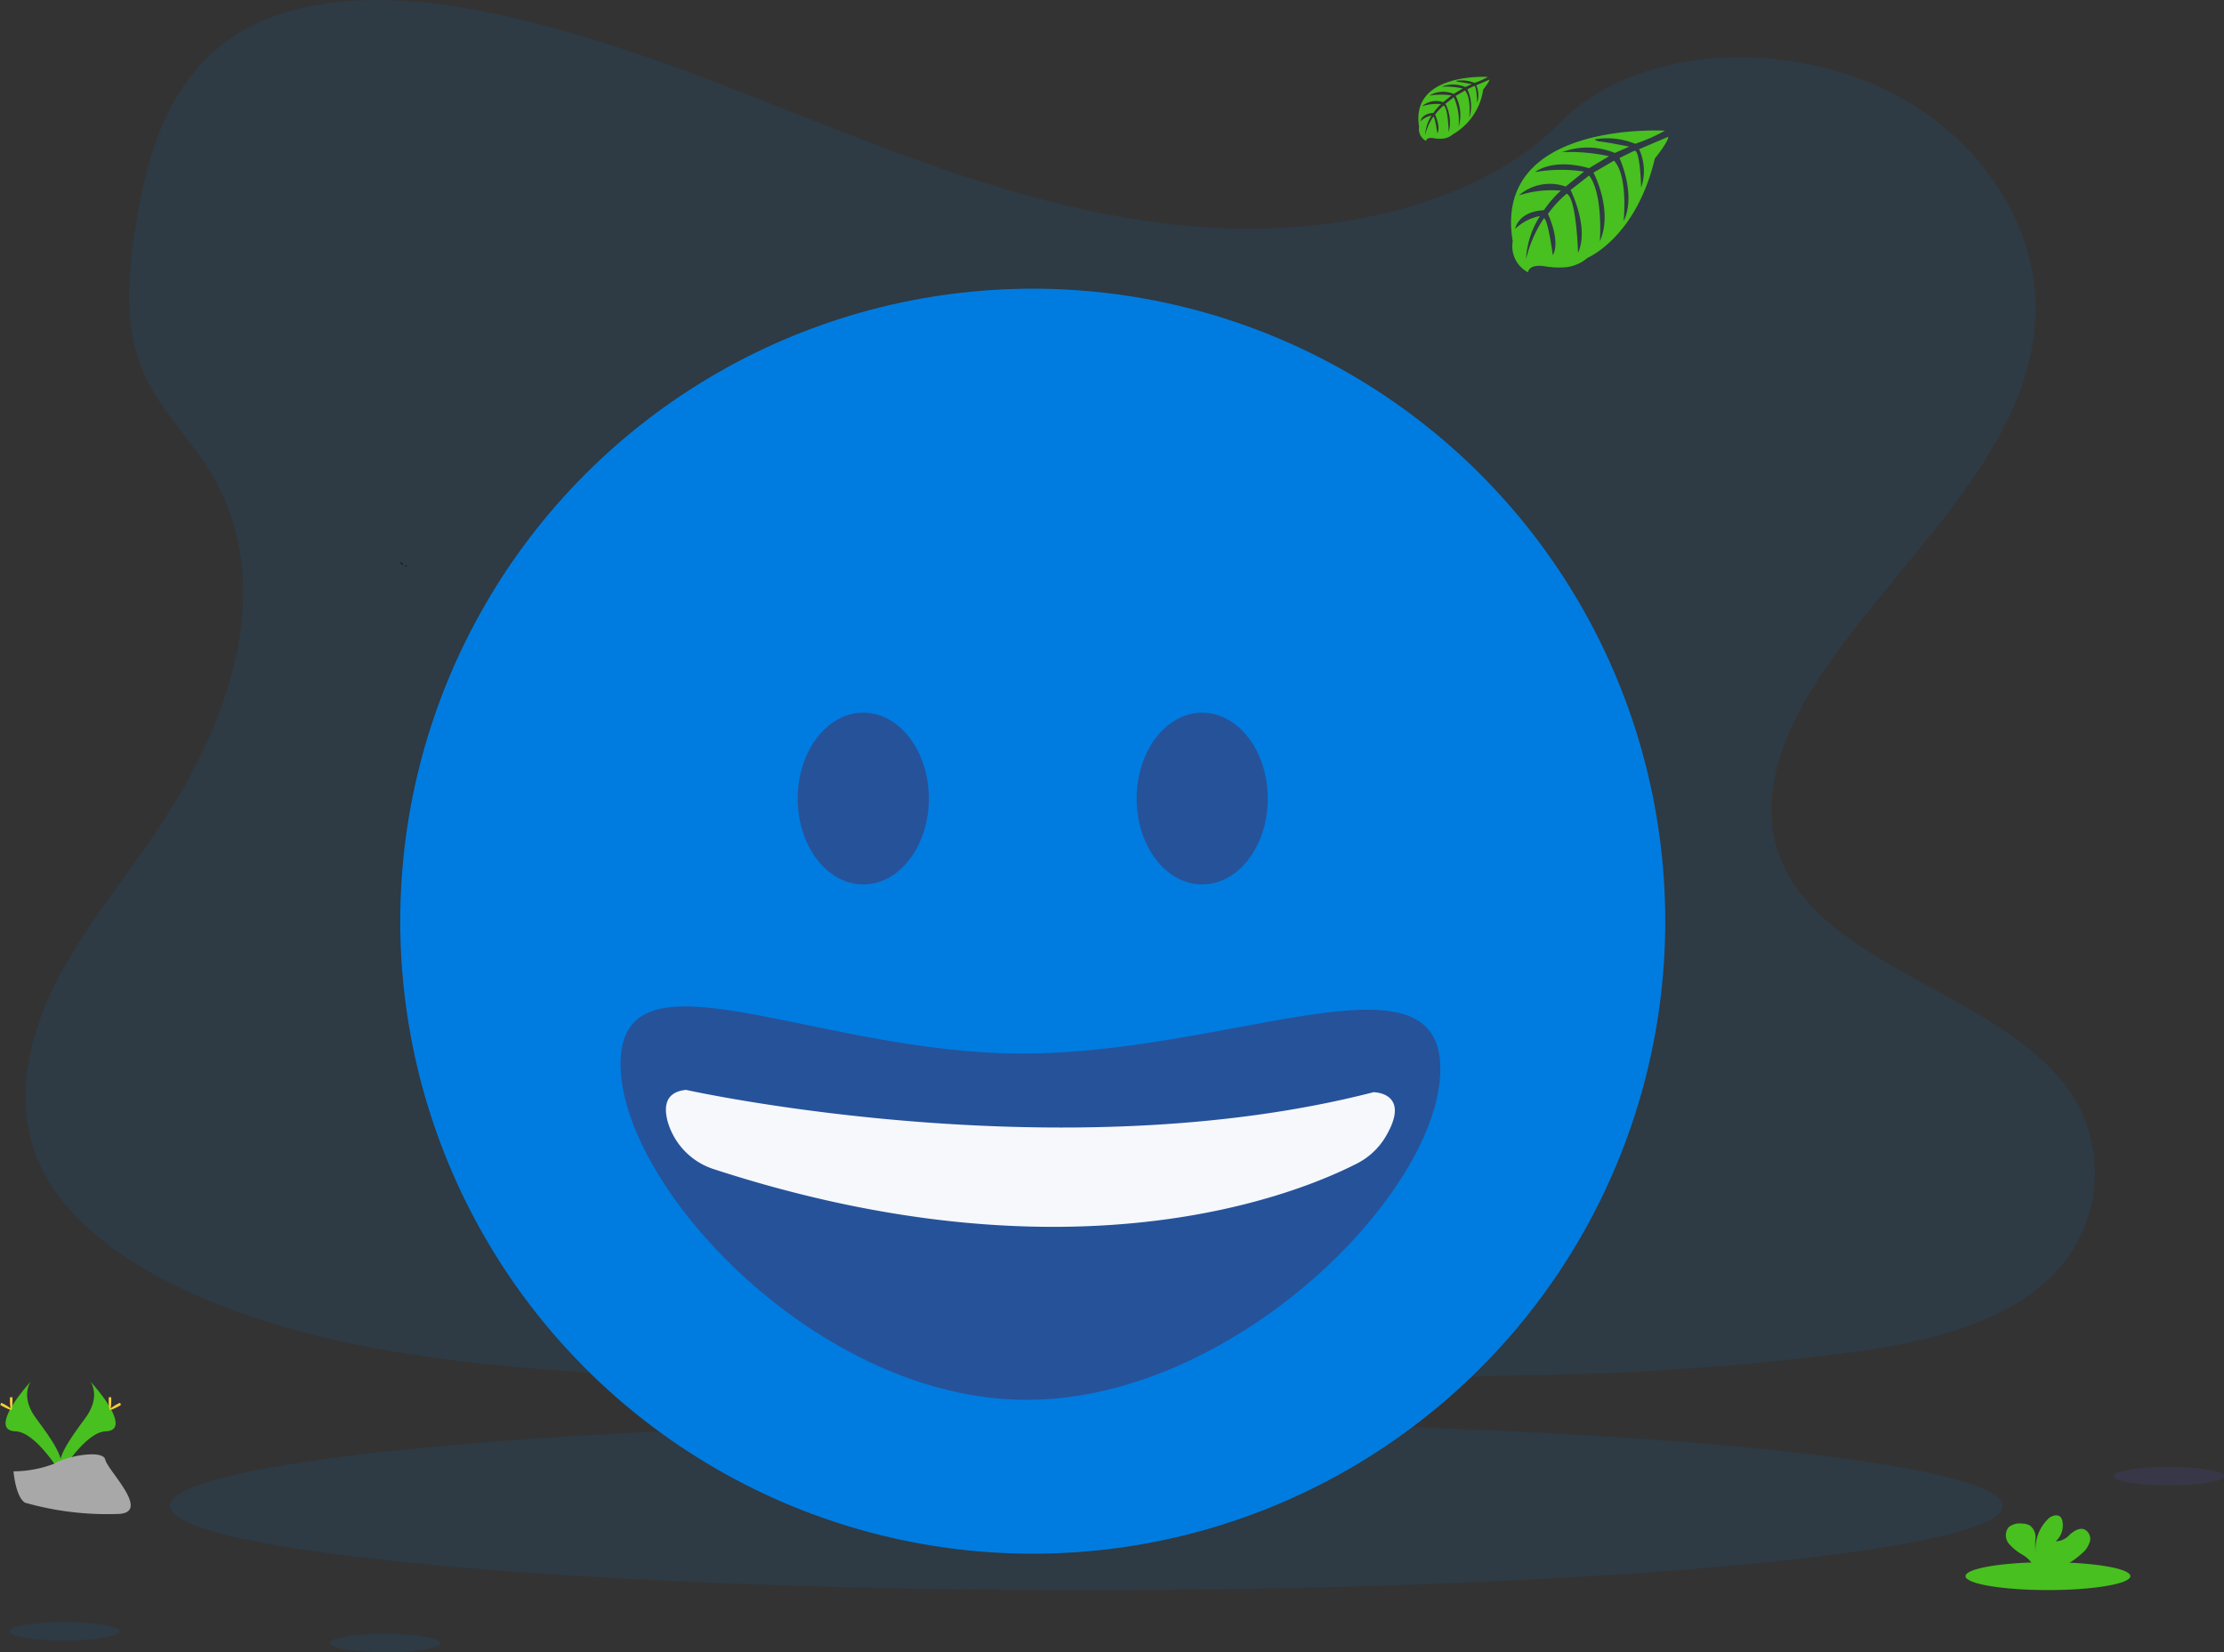 <svg xmlns="http://www.w3.org/2000/svg" xmlns:xlink="http://www.w3.org/1999/xlink" width="139.346" height="103.529" viewBox="0 0 139.346 103.529">
    <rect x="0" y="0" width="139.346" height="103.529" fill="#333333" stroke="none"/>
    <defs>
        <linearGradient id="prefix__linear-gradient" x1="51.947" x2="51.947" y1="249.546" y2="250.546" gradientUnits="objectBoundingBox">
            <stop offset="0" stop-color="gray" stop-opacity=".251"/>
            <stop offset=".54" stop-color="gray" stop-opacity=".122"/>
            <stop offset="1" stop-color="gray" stop-opacity=".102"/>
        </linearGradient>
        <linearGradient id="prefix__linear-gradient-2" x1="36.969" x2="36.969" y1="162.363" y2="163.356" xlink:href="#prefix__linear-gradient"/>
        <style>
            .prefix__cls-1{fill:#007ce0;opacity:.1}.prefix__cls-3{fill:#26529a}.prefix__cls-7{fill:#48c020}.prefix__cls-9{fill:#ffd037}
        </style>
    </defs>
    <g id="prefix__Group_14102" data-name="Group 14102" transform="translate(-.015 .001)">
        <path id="prefix__Path_5913" d="M87.753 14.309c-8.314-.288-16.232-2.972-23.793-5.909S48.91 2.211 40.79.654C35.571-.347 29.6-.488 25.4 2.311c-4.048 2.7-5.355 7.34-6.058 11.654-.529 3.245-.84 6.661.609 9.7 1.007 2.109 2.794 3.882 4.028 5.9 4.3 7.031 1.26 15.7-3.4 22.562-2.184 3.219-4.721 6.294-6.408 9.718S11.709 69.2 13.185 72.7c1.462 3.468 4.947 6.068 8.722 7.9 7.668 3.719 16.7 4.783 25.513 5.386 19.5 1.333 39.111.757 58.666.177a172.012 172.012 0 0 0 21.625-1.551c3.954-.62 8.035-1.607 10.906-3.982a9.133 9.133 0 0 0 2.1-11.931c-4.1-6.357-15.415-7.936-18.281-14.759-1.575-3.756.042-7.939 2.333-11.421 4.912-7.472 13.145-14.028 13.579-22.568.3-5.865-3.661-11.74-9.781-14.516-6.414-2.908-15.31-2.542-20.04 2.272-4.869 4.949-13.432 6.858-20.774 6.602z" class="prefix__cls-1" data-name="Path 5913" transform="translate(-10.797)"/>
        <ellipse id="prefix__Ellipse_1124" cx="57.419" cy="5.282" class="prefix__cls-1" data-name="Ellipse 1124" rx="57.419" ry="5.282" transform="translate(10.656 89.068)"/>
        <circle id="prefix__Ellipse_1125" cx="39.63" cy="39.63" r="39.63" data-name="Ellipse 1125" transform="translate(25.093 18.087)" style="fill:#007ce0"/>
        <ellipse id="prefix__Ellipse_1126" cx="4.109" cy="5.382" class="prefix__cls-3" data-name="Ellipse 1126" rx="4.109" ry="5.382" transform="translate(49.996 44.652)"/>
        <ellipse id="prefix__Ellipse_1127" cx="4.109" cy="5.382" class="prefix__cls-3" data-name="Ellipse 1127" rx="4.109" ry="5.382" transform="translate(71.231 44.652)"/>
        <path id="prefix__Path_5914" d="M354.056 494.78c0 7.727-12.908 20.744-25.931 20.744s-25.435-13.31-25.435-21.038 12.148-.66 25.178-.66 26.188-6.774 26.188.954z" class="prefix__cls-3" data-name="Path 5914" transform="translate(-263.794 -427.816)"/>
        <path id="prefix__Path_5915" d="M326.076 531.58s23.41 5.21 43.079.146c0 0 2.407 0 .763 2.782a4.431 4.431 0 0 1-1.8 1.687c-3.79 1.937-17.829 7.663-40.272.361a4.414 4.414 0 0 1-2.913-2.984c-.259-.955-.145-1.86 1.143-1.992z" data-name="Path 5915" transform="translate(-283.082 -463.295)" style="fill:#f6f8fb"/>
        <path id="prefix__Path_5916" d="M197.554 275.617l-.144-.107a.306.306 0 0 1 .059.1z" data-name="Path 5916" transform="translate(-172.038 -240.12)"/>
        <path id="prefix__Path_5917" d="M195.217 274.256h.086l-.081-.06h.022l-.144-.105a.306.306 0 0 1 .058.1h.032a.283.283 0 0 1 .027.065z" data-name="Path 5917" transform="translate(-170.025 -238.882)"/>
        <path id="prefix__Path_5918" d="M746.673 63.655s-10.815-.651-9.541 6.928a1.842 1.842 0 0 0 .961 1.947s.019-.561 1.11-.371a4.991 4.991 0 0 0 1.174.057 2.441 2.441 0 0 0 1.438-.593s3.041-1.255 4.222-6.225c0 0 .875-1.083.84-1.362l-1.825.778a3.256 3.256 0 0 1 .128 2.411s-.059-2.362-.41-2.312c-.072.012-.949.456-.949.456s1.074 2.294.257 3.962c0 0 .308-2.826-.6-3.8l-1.285.75s1.255 2.37.4 4.3c0 0 .218-2.965-.674-4.118l-1.164.908s1.192 2.344.47 3.942c0 0-.094-3.452-.713-3.712a7.131 7.131 0 0 0-1.173 1.268s.807 1.694.306 2.59c0 0-.307-2.3-.559-2.312a7.633 7.633 0 0 0-1.12 2.569 5.541 5.541 0 0 1 .875-2.714 3.054 3.054 0 0 0-1.554.805s.158-1.078 1.8-1.172a7.009 7.009 0 0 1 1.062-1.225 6.664 6.664 0 0 0-2.631.3 2.958 2.958 0 0 1 2.931-.555l1.156-.938a9.479 9.479 0 0 0-3.07.031s1.052-.9 3.38-.244l1.251-.749a11.479 11.479 0 0 0-2.933-.257 4.5 4.5 0 0 1 3.3.053l.9-.4s-1.346-.265-1.741-.306-.416-.15-.416-.15a4.66 4.66 0 0 1 2.531.281 11.139 11.139 0 0 0 1.866-.821z" class="prefix__cls-7" data-name="Path 5918" transform="translate(-642.337 -55.467)"/>
        <path id="prefix__Path_5919" d="M696.187 37.477s-4.881-.3-4.311 3.129a.835.835 0 0 0 .434.88s.009-.257.5-.167a2.255 2.255 0 0 0 .532.026 1.109 1.109 0 0 0 .642-.268 3.879 3.879 0 0 0 1.908-2.813s.4-.489.385-.615l-.825.352a1.483 1.483 0 0 1 .06 1.089s-.027-1.067-.185-1.042c-.033 0-.429.206-.429.206a2.443 2.443 0 0 1 .12 1.789s.139-1.277-.271-1.714l-.581.338a2.567 2.567 0 0 1 .182 1.945 3.643 3.643 0 0 0-.3-1.861l-.525.41a2.505 2.505 0 0 1 .207 1.779s-.042-1.559-.321-1.67a3.2 3.2 0 0 0-.531.572s.365.771.139 1.17c0 0-.139-1.039-.257-1.043a3.459 3.459 0 0 0-.506 1.156 2.5 2.5 0 0 1 .4-1.227 1.377 1.377 0 0 0-.7.364s.072-.487.816-.529a3.2 3.2 0 0 1 .48-.554 3.019 3.019 0 0 0-1.19.137 1.344 1.344 0 0 1 1.324-.257l.52-.424a4.434 4.434 0 0 0-1.387.014 1.682 1.682 0 0 1 1.526-.11l.566-.339a5.147 5.147 0 0 0-1.326-.114 2.032 2.032 0 0 1 1.491.024l.4-.182s-.608-.119-.786-.137-.188-.068-.188-.068a2.106 2.106 0 0 1 1.143.128 4.845 4.845 0 0 0 .844-.374z" class="prefix__cls-7" data-name="Path 5919" transform="translate(-602.945 -32.658)"/>
        <ellipse id="prefix__Ellipse_1128" cx="3.459" cy=".584" data-name="Ellipse 1128" rx="3.459" ry=".584" transform="translate(132.442 91.903)" style="fill:#6c63ff;opacity:.1"/>
        <ellipse id="prefix__Ellipse_1129" cx="3.459" cy=".584" class="prefix__cls-1" data-name="Ellipse 1129" rx="3.459" ry=".584" transform="translate(.603 101.626)"/>
        <ellipse id="prefix__Ellipse_1130" cx="3.459" cy=".584" class="prefix__cls-1" data-name="Ellipse 1130" rx="3.459" ry=".584" transform="translate(20.685 102.359)"/>
        <g id="prefix__Group_14120" data-name="Group 14120">
            <ellipse id="prefix__Ellipse_1131" cx="5.165" cy=".874" class="prefix__cls-7" data-name="Ellipse 1131" rx="5.165" ry=".874" transform="translate(123.165 97.878)"/>
            <path id="prefix__Path_5920" d="M983.112 741.48a1.506 1.506 0 0 0 .492-.742.661.661 0 0 0-.344-.758c-.316-.121-.654.1-.909.32a1.215 1.215 0 0 1-.885.427 1.346 1.346 0 0 0 .417-1.26.53.53 0 0 0-.117-.257c-.175-.188-.493-.107-.7.041a2.62 2.62 0 0 0-.858 2.193 4.2 4.2 0 0 1-.013-.9.925.925 0 0 0-.339-.8 1.029 1.029 0 0 0-.514-.128 1.065 1.065 0 0 0-.839.239.828.828 0 0 0 .032 1.028 3.271 3.271 0 0 0 .87.7 1.925 1.925 0 0 1 .62.592.536.536 0 0 1 .046.107h1.883a5.3 5.3 0 0 0 1.158-.802z" class="prefix__cls-7" data-name="Path 5920" transform="translate(-852.646 -644.157)"/>
        </g>
        <g id="prefix__Group_14121" data-name="Group 14121">
            <path id="prefix__Path_5921" d="M30.9 673.78s.705.922-.325 2.312-1.882 2.569-1.542 3.438c0 0 1.557-2.587 2.826-2.623s.435-1.571-.959-3.127z" class="prefix__cls-7" data-name="Path 5921" transform="translate(-25.224 -587.228)"/>
            <path id="prefix__Path_5922" d="M53.192 681.547c0 .325-.036.588-.081.588s-.081-.257-.081-.588.045-.171.09-.171.072-.159.072.171z" class="prefix__cls-9" data-name="Path 5922" transform="translate(-46.205 -593.815)"/>
            <path id="prefix__Path_5923" d="M54.016 684.463c-.285.156-.534.249-.556.211s.193-.2.478-.353.173-.042.194 0 .168-.016-.116.142z" class="prefix__cls-9" data-name="Path 5923" transform="translate(-46.578 -596.346)"/>
            <path id="prefix__Path_5924" d="M4.309 673.78s-.705.922.326 2.312 1.882 2.569 1.542 3.438c0 0-1.556-2.587-2.826-2.623s-.435-1.571.958-3.127z" class="prefix__cls-7" data-name="Path 5924" transform="translate(-2.361 -587.228)"/>
            <path id="prefix__Path_5925" d="M4.85 681.547c0 .325.036.588.082.588s.081-.257.081-.588-.046-.171-.091-.171-.072-.159-.072.171z" class="prefix__cls-9" data-name="Path 5925" transform="translate(-4.214 -593.815)"/>
            <path id="prefix__Path_5926" d="M.19 684.463c.285.156.533.249.555.211s-.193-.2-.478-.353-.172-.042-.194 0-.173-.016.117.142z" class="prefix__cls-9" data-name="Path 5926" transform="translate(0 -596.346)"/>
            <path id="prefix__Path_5927" d="M6.6 710.409a7.233 7.233 0 0 0 2.569-.484c.6-.424 3.034-.929 3.183-.243s2.966 3.377.737 3.4a18.828 18.828 0 0 1-5.769-.709c-.593-.367-.72-1.964-.72-1.964z" data-name="Path 5927" transform="translate(-5.739 -618.224)" style="fill:#a8a8a8"/>
        </g>
    </g>
</svg>
